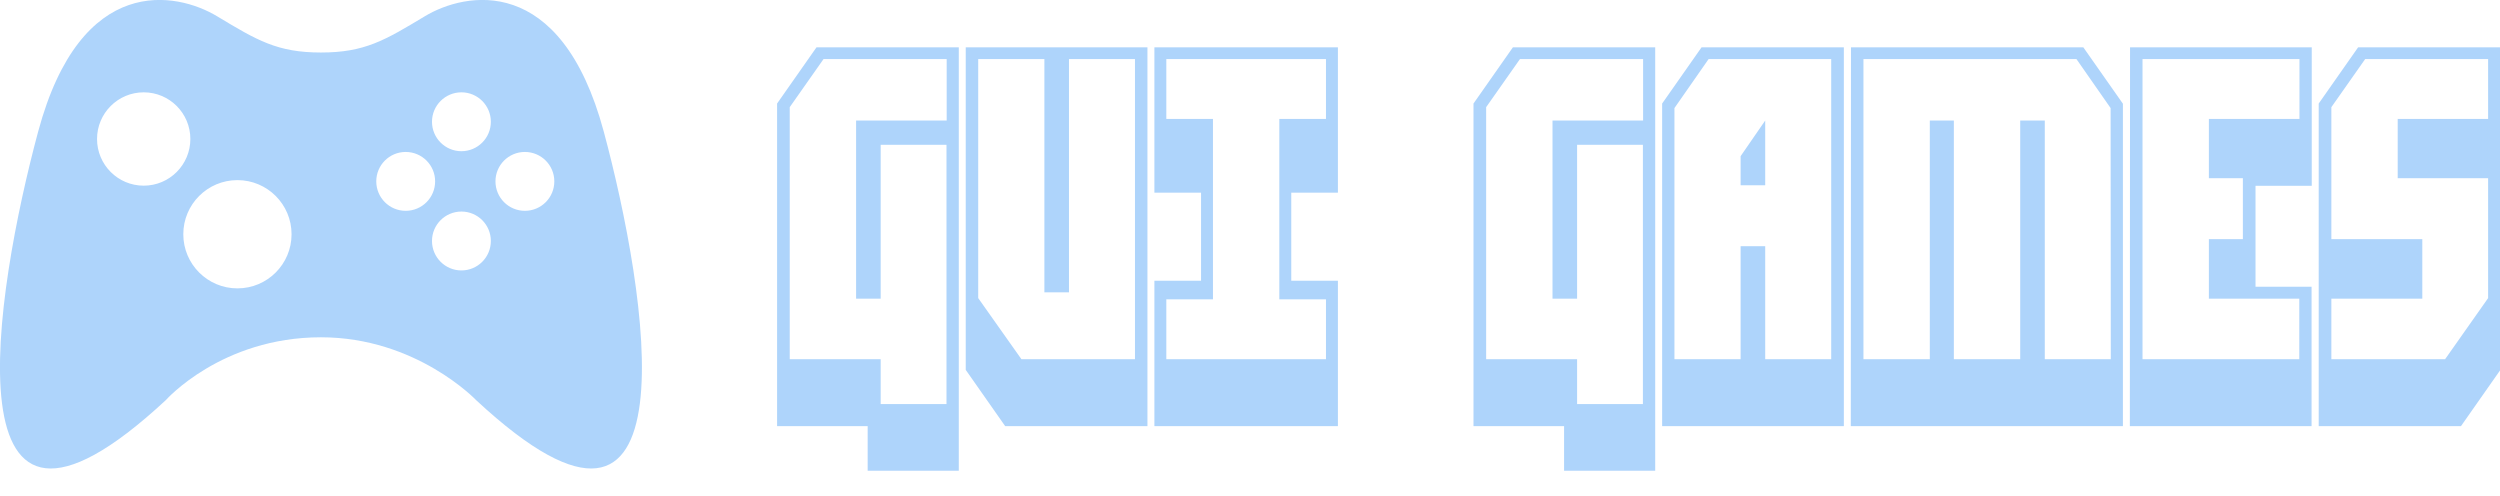 <?xml version="1.0" encoding="utf-8"?>
<svg viewBox="0 -4 369.979 73.354" xmlns="http://www.w3.org/2000/svg">
  <g id="SvgjsG9235" featurekey="symbolFeature-0" transform="matrix(1.383, 0, 0, 1.383, -22.806, -37.006)" fill="#111111">
    <path xmlns="http://www.w3.org/2000/svg" d="M81.098,37.95c-4.587-17.061-14.858-14.929-19.145-12.346c-4.288,2.579-6.442,3.881-11.118,3.881  c-4.675,0-6.832-1.302-11.118-3.881c-4.289-2.583-14.557-4.715-19.145,12.346c-4.587,17.059-10.269,50.958,13.662,28.732  c0,0,5.947-6.724,16.601-6.724c10.209,0,16.602,6.724,16.602,6.724C91.367,88.907,85.683,55.009,81.098,37.95z M31.868,43.733  c-2.758,0-4.994-2.236-4.994-4.994c0-2.758,2.236-4.994,4.994-4.994c2.758,0,4.992,2.236,4.992,4.994  C36.859,41.498,34.625,43.733,31.868,43.733z M41.897,54.724c-3.2,0-5.792-2.595-5.792-5.792c0-3.201,2.592-5.792,5.792-5.792  c3.198,0,5.792,2.592,5.792,5.792C47.69,52.129,45.096,54.724,41.897,54.724z M59.901,46.425c-1.739,0-3.147-1.409-3.147-3.152  c0-1.738,1.408-3.147,3.147-3.147c1.742,0,3.151,1.409,3.151,3.147C63.053,45.016,61.644,46.425,59.901,46.425z M65.866,52.804  c-1.738,0-3.149-1.411-3.149-3.152c0-1.738,1.411-3.149,3.149-3.149c1.74,0,3.149,1.411,3.149,3.149  C69.016,51.393,67.606,52.804,65.866,52.804z M65.866,40.046c-1.738,0-3.149-1.411-3.149-3.151c0-1.739,1.411-3.15,3.149-3.15  c1.74,0,3.149,1.411,3.149,3.15C69.016,38.635,67.606,40.046,65.866,40.046z M72.656,46.425c-1.739,0-3.147-1.409-3.147-3.152  c0-1.738,1.408-3.147,3.147-3.147c1.742,0,3.151,1.409,3.151,3.147C75.808,45.016,74.398,46.425,72.656,46.425z" style="fill: rgb(174, 212, 251);"/>
  </g>
  <g id="SvgjsG9236" featurekey="nameFeature-0" transform="matrix(1.37, 0, 0, 1.37, 114.974, -6.309)" fill="#000000">
    <path d="M0.02 12.871 l4.258 -6.074 l15.371 0 l0 45.742 l-9.844 0 l0 -4.824 l-9.785 0 l0 -34.844 z M18.32 17.324 l-7.109 0 l0 16.621 l-2.656 0 l0 -19.238 l9.785 0 l0 -6.641 l-13.301 0 l-3.652 5.195 l0 27.227 l9.824 0 l0 4.844 l7.109 0 l0 -28.008 z M20.399 41.641 l0 -34.844 l19.629 0 l0 40.918 l-15.371 0 z M31.551 33.262 l-2.656 0 l0 -25.195 l-7.148 0 l0 25.82 l4.668 6.602 l12.266 0 l0 -32.422 l-7.129 0 l0 25.195 z M60.603 6.797 l0 15.703 l-5.039 0 l0 9.512 l5.039 0 l0 15.703 l-19.824 0 l0 -15.703 l5.039 0 l0 -9.512 l-5.039 0 l0 -15.703 l19.824 0 z M47.106 34.023 l-5.039 0 l0 6.465 l17.246 0 l0 -6.465 l-5.039 0 l0 -19.492 l5.039 0 l0 -6.465 l-17.246 0 l0 6.465 l5.039 0 l0 19.492 z M75.248 12.871 l4.258 -6.074 l15.371 0 l0 45.742 l-9.844 0 l0 -4.824 l-9.785 0 l0 -34.844 z M93.549 17.324 l-7.109 0 l0 16.621 l-2.656 0 l0 -19.238 l9.785 0 l0 -6.641 l-13.301 0 l-3.652 5.195 l0 27.227 l9.824 0 l0 4.844 l7.109 0 l0 -28.008 z M99.885 6.797 l15.371 0 l0 40.918 l-19.629 0 l0 -34.844 z M104.104 18.555 l2.656 -3.848 l0 6.992 l-2.656 0 l0 -3.144 z M106.76 40.488 l7.129 0 l0 -32.422 l-13.242 0 l-3.691 5.293 l0 27.129 l7.148 0 l0 -12.207 l2.656 0 l0 12.207 z M145.401 47.715 l-29.395 0 l0.02 -40.918 l25.098 0 l4.277 6.094 l0 34.824 z M127.139 40.488 l7.168 0 l0 -25.781 l2.656 0 l0 25.781 l7.129 0 l-0.02 -27.129 l-3.691 -5.293 l-23.008 0 l0 32.422 l7.168 0 l0 -25.781 l2.598 0 l0 25.781 z M165.78 47.715 l-19.629 0 l0.02 -40.918 l19.629 0 l0 14.961 l-6.074 0 l0 10.898 l6.055 0 l0 15.059 z M164.472 14.531 l0 -6.465 l-16.953 0 l0 32.422 l16.934 0 l0 -6.543 l-9.766 0 l0 -6.426 l3.672 0 l0 -6.582 l-3.672 0 l0 -6.406 l9.785 0 z M177.742 27.52 l0 6.426 l-9.824 0 l0 6.543 l12.285 0 l4.648 -6.602 l0 -12.949 l-9.766 0 l0 -6.406 l9.766 0 l0 -6.465 l-13.281 0 l-3.652 5.195 l0 14.258 l9.824 0 z M166.551 47.715 l0 -34.844 l4.258 -6.074 l15.371 0 l0 34.844 l-4.258 6.074 l-15.371 0 z" style="fill: rgb(174, 212, 251);"/>
  </g>
</svg>